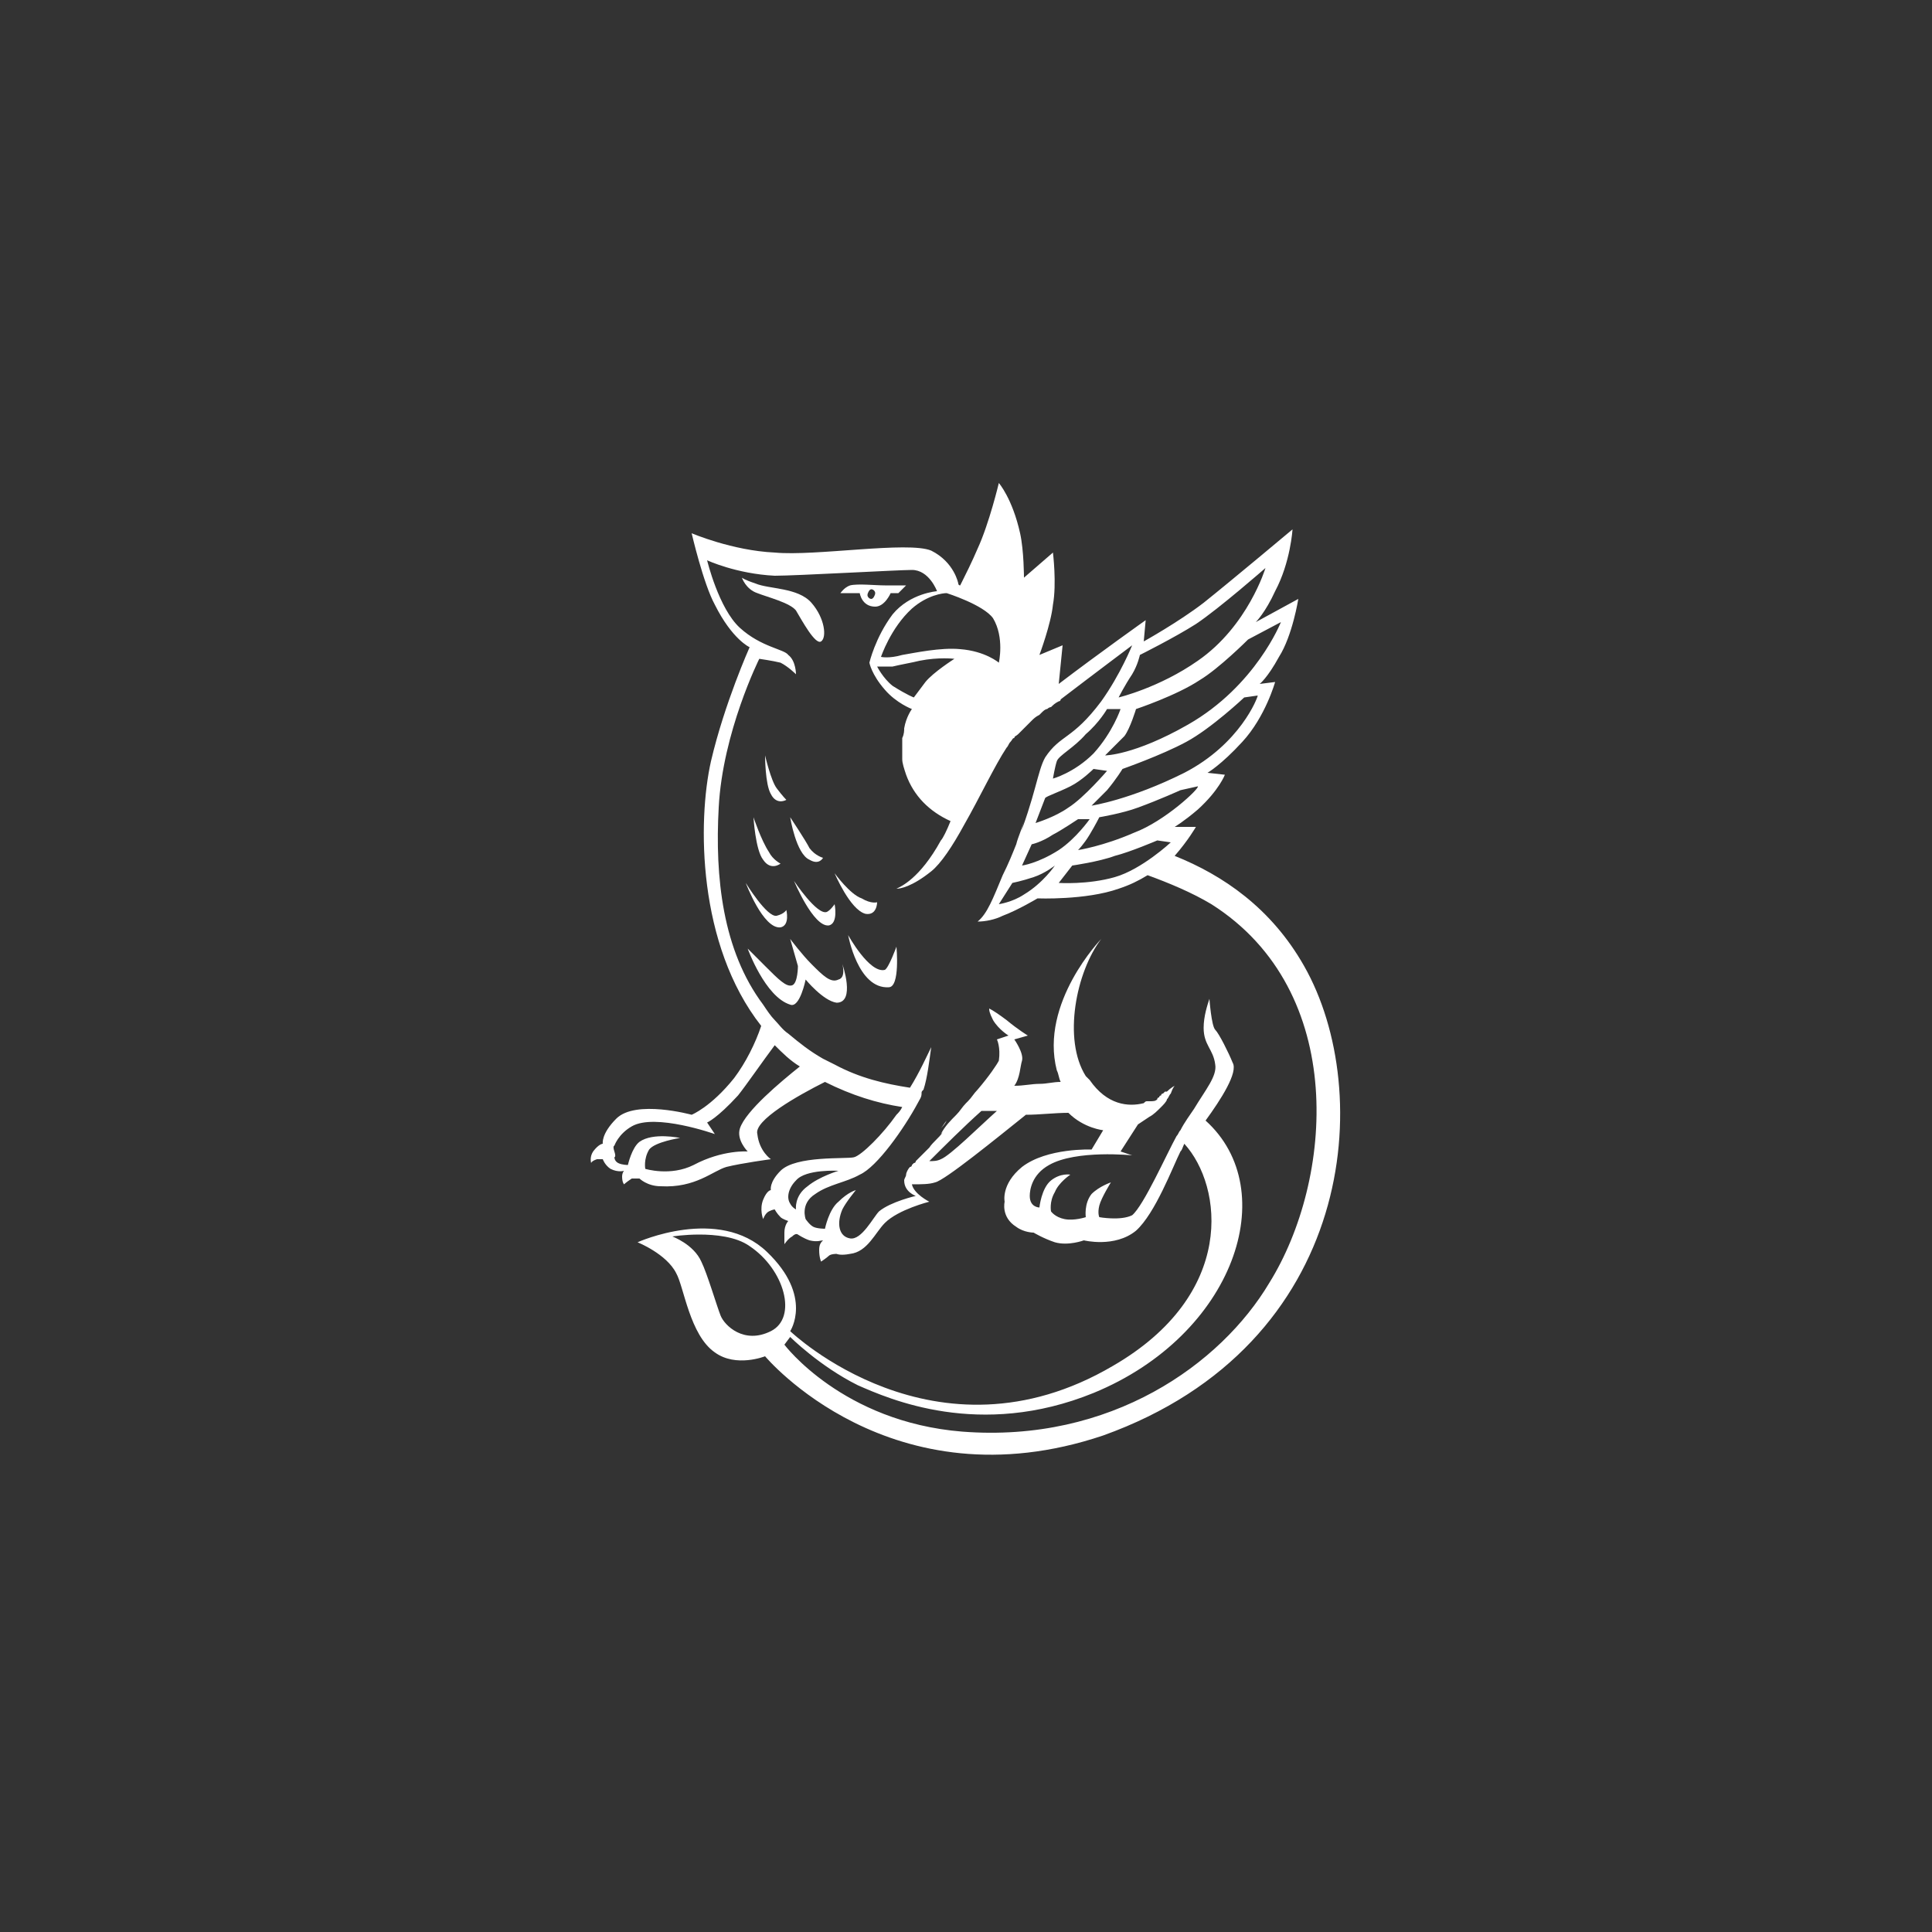 <?xml version="1.0" encoding="utf-8"?>
<!-- Generator: Adobe Illustrator 24.1.3, SVG Export Plug-In . SVG Version: 6.00 Build 0)  -->
<svg version="1.1" id="Layer_1" xmlns="http://www.w3.org/2000/svg" xmlns:xlink="http://www.w3.org/1999/xlink" x="0px" y="0px"
	 viewBox="0 0 100 100" style="enable-background:new 0 0 100 100;" xml:space="preserve">
<rect x="0" y="0" width="100" height="100" fill="#333333" stroke="none"/>
<style type="text/css">
	.st0{fill:#FFFFFF;}
</style>
<g id="Layer_3">
</g>
<g id="Layer_2_1_">
</g>
<g>
	<path class="st0" d="M42.5,33.2c0.3-0.2,0.2-1.2-0.5-2c-0.7-0.8-2.2-0.7-2.9-1c-0.6-0.2-0.7-0.3-0.7-0.3c0,0,0.2,0.6,0.8,0.8
		c0.5,0.2,1.7,0.5,2,0.9C41.5,32.1,42.2,33.4,42.5,33.2z"/>
	<path class="st0" d="M38.3,30C38.3,30,38.3,30,38.3,30C38.3,30,38.3,30,38.3,30z"/>
	<path class="st0" d="M45.3,31.4c0.5,0,0.8-0.7,0.8-0.7l0.4,0l0.4-0.4c0,0-0.2,0-1.1,0c-0.5,0-1.4-0.1-1.8,0
		c-0.3,0.1-0.5,0.4-0.5,0.4h1C44.5,30.7,44.6,31.4,45.3,31.4z M45.1,30.5c0.1,0,0.2,0.1,0.2,0.2S45.2,31,45.1,31s-0.2-0.1-0.2-0.2
		S45,30.5,45.1,30.5z"/>
	<path class="st0" d="M40.4,48c0.5-0.1,0.3-0.9,0.3-0.9s-0.1,0.2-0.5,0.3c-0.5,0.1-1.6-1.7-1.6-1.7S39.5,48.1,40.4,48z"/>
	<path class="st0" d="M43.4,50.7c-0.4,0.2-0.8-0.2-1.4-0.8c-0.5-0.5-1.1-1.3-1.1-1.3l0.4,1.4c0,0,0,0.9-0.3,1
		c-0.3,0.1-0.7-0.3-1.4-1c-0.6-0.6-0.9-0.9-0.9-0.9s0.9,2.5,2.2,2.9c0.5,0.2,0.8-1.3,0.8-1.3s0.9,1.1,1.6,1.2c1,0,0.3-2,0.3-2
		S43.8,50.6,43.4,50.7z"/>
	<path class="st0" d="M45.8,50.2c-0.8,0.2-1.9-1.8-1.9-1.8s0.5,2.8,2.1,2.7c0.6,0,0.4-2.1,0.4-2.1S46,50.1,45.8,50.2z"/>
	<path class="st0" d="M40.7,41.4c0,0-0.2-0.2-0.5-0.6c-0.3-0.4-0.6-1.7-0.6-1.7s0,1.5,0.3,2C40.2,41.7,40.7,41.4,40.7,41.4z"/>
	<path class="st0" d="M41.9,44.5c0.5,0.3,0.7-0.1,0.7-0.1s-0.4-0.1-0.7-0.5c-0.2-0.4-1-1.6-1-1.6S41.2,44.2,41.9,44.5z"/>
	<path class="st0" d="M41.1,45.6c0,0,1,2.4,1.8,2.3c0.5-0.1,0.3-1.1,0.3-1.1s-0.2,0.3-0.4,0.4C42.3,47.4,41.1,45.6,41.1,45.6z"/>
	<path class="st0" d="M40.4,44.7c0,0-0.4-0.2-0.6-0.6c-0.4-0.6-0.8-1.8-0.8-1.8s0.1,1.7,0.5,2.2C39.9,45.1,40.4,44.7,40.4,44.7z"/>
	<path class="st0" d="M44.8,47.3c0.6,0.1,0.6-0.6,0.6-0.6s-0.3,0.1-0.8-0.2c-0.6-0.2-1.4-1.3-1.4-1.3S44,47.1,44.8,47.3z"/>
	<path class="st0" d="M48.7,58.4c0.1-0.1,0.2-0.3,0.3-0.4C48.9,58.2,48.8,58.3,48.7,58.4z"/>
	<path class="st0" d="M67.5,50c-1.7-3-4.2-4.7-6.7-5.7c0.7-0.8,1.1-1.5,1.1-1.5l-1.1,0c0,0,0.5-0.3,1.2-0.9c1.1-1,1.4-1.8,1.4-1.8
		L62.5,40c0,0,0.7-0.4,1.8-1.6c1.2-1.3,1.7-3.1,1.7-3.1l-0.8,0.1c0,0,0.4-0.3,1-1.4c0.7-1.1,1-3,1-3L65,32.2c0,0,0.5-0.5,1-1.6
		c0.8-1.5,0.9-3.2,0.9-3.2s-3.1,2.6-4.6,3.8c-1.3,1-3.1,2-3.1,2l0.1-1.1c0,0-2.4,1.7-4.5,3.3l0.2-2l-1.2,0.5c0,0,0.6-1.6,0.7-2.6
		c0.2-1.1,0-2.7,0-2.7L53,29.9c0,0,0-1.4-0.2-2.3c-0.4-1.8-1.1-2.6-1.1-2.6s-0.5,2.1-1.1,3.4c-0.3,0.7-0.6,1.3-0.9,1.9
		c-0.1,0-0.1-0.1-0.1-0.1s-0.2-1.1-1.4-1.7c-1.2-0.5-6,0.3-8.1,0.1c-2.2-0.1-4.3-1-4.3-1s0.6,2.6,1.2,3.7c0.9,1.8,1.8,2.2,1.8,2.2
		s-1.3,2.9-2,5.9c-0.7,3.1-0.7,9.5,2.6,13.7c-0.3,0.9-0.8,1.9-1.4,2.7c-1.2,1.5-2.2,1.9-2.2,1.9s-2.9-0.8-3.9,0.2
		c-0.8,0.8-0.7,1.3-0.7,1.3s-0.2,0-0.5,0.4c-0.2,0.3-0.1,0.6-0.1,0.6s0-0.1,0.3-0.2c0.1,0,0.3,0,0.3,0s0.1,0.3,0.4,0.5
		c0.4,0.2,0.7,0.1,0.7,0.1s-0.1,0.1-0.1,0.3c0,0.3,0.1,0.4,0.1,0.4s0.1-0.1,0.4-0.3C33,61,33.1,61,33.1,61s0.4,0.4,1.1,0.4
		c1.8,0.1,2.7-0.8,3.4-1c0.8-0.2,2.3-0.4,2.3-0.4s-0.6-0.4-0.7-1.3C39,58,41.3,56.7,42.7,56c1.4,0.7,2.7,1.1,4,1.3
		c-0.1,0.2-0.2,0.3-0.3,0.4c-0.7,1-1.8,2.1-2.2,2.2c-0.4,0.1-3-0.1-3.8,0.7c-0.6,0.6-0.5,1-0.5,1s-0.2,0-0.4,0.5c-0.2,0.5,0,1,0,1
		s0.1-0.3,0.3-0.4c0.2-0.1,0.3-0.1,0.3-0.1s0.1,0.2,0.3,0.4c0.1,0.1,0.4,0.2,0.4,0.2s-0.2,0.2-0.2,0.6c0,0.3,0,0.6,0,0.6
		s0.2-0.3,0.4-0.4c0.2-0.2,0.3-0.1,0.3-0.1s0.3,0.2,0.6,0.3c0.4,0.1,0.6,0,0.7,0c-0.1,0.1-0.2,0.2-0.2,0.5c0,0.4,0.1,0.6,0.1,0.6
		s0.3-0.2,0.4-0.3c0.1-0.1,0.4-0.1,0.4-0.1s0.2,0.1,0.7,0c0.9-0.1,1.3-1.1,1.8-1.6c0.7-0.7,2.3-1.1,2.3-1.1s-0.8-0.4-0.9-0.9
		c0.5,0,0.9,0,1.2-0.1c0.5-0.1,3.2-2.3,4.7-3.5c0.7,0,1.5-0.1,2.2-0.1c0.8,0.8,1.8,0.9,1.8,0.9l-0.6,1c0,0-2.3-0.1-3.6,0.9
		c-1.1,0.9-0.9,1.8-0.9,1.8s-0.2,0.8,0.6,1.3c0.4,0.3,0.9,0.3,0.9,0.3s0.5,0.3,1.1,0.5c0.7,0.2,1.5-0.1,1.5-0.1s1.6,0.4,2.7-0.5
		c1-0.9,1.9-3.3,2.3-4.1c0.1-0.1,0.1-0.2,0.2-0.4c2,2.2,2.7,7.8-3.7,11.5c-9.2,5.4-16.7-1.8-16.7-1.8s1.2-1.8-1.2-4.1
		c-2.5-2.4-6.7-0.5-6.7-0.5s1.5,0.6,2,1.6c0.4,0.7,0.7,3.2,2,4.1c1.1,0.8,2.6,0.2,2.6,0.2s6.5,7.8,17.5,4.1
		C70.2,69.6,71.2,56.5,67.5,50z M52.9,44.8l0.5-1.1c0,0,0.5-0.1,1.1-0.5c0.4-0.2,1.3-0.8,1.3-0.8l0.6,0c0,0-0.7,1-1.6,1.6
		C53.7,44.7,52.9,44.8,52.9,44.8z M54.6,44.8c0,0-0.6,0.9-1.6,1.5c-0.6,0.4-1.3,0.5-1.3,0.5l0.7-1.1c0,0,0.5-0.1,1.1-0.3
		C54.1,45.2,54.6,44.8,54.6,44.8z M55.4,40.7c0.6-0.3,1.2-0.9,1.2-0.9l0.7,0.1c0,0-1.2,1.4-2,1.9c-0.7,0.5-1.7,0.8-1.7,0.8l0.5-1.3
		C54.2,41.2,54.8,41,55.4,40.7z M54.5,40.3c0,0,0.1-0.6,0.2-0.9c0.1-0.3,0.9-0.7,1.5-1.4c0.7-0.6,1.1-1.3,1.1-1.3l0.7,0
		c0,0-0.4,1.2-1.4,2.3C55.6,40,54.5,40.3,54.5,40.3z M55.5,44.8c0,0,1.4-0.2,2.2-0.5c0.8-0.2,2.2-0.8,2.2-0.8l0.7,0.1
		c0,0-1.5,1.4-2.9,1.8c-1.4,0.4-2.9,0.3-2.9,0.3L55.5,44.8z M60.1,44.8C60.1,44.8,60.1,44.8,60.1,44.8
		C60.1,44.8,60.1,44.8,60.1,44.8z M58.7,43.1c-1.6,0.7-2.9,0.9-2.9,0.9s0.3-0.3,0.6-0.8c0.3-0.5,0.5-0.9,0.5-0.9s1.2-0.2,2-0.5
		c1.1-0.4,2.2-0.9,2.2-0.9l0.9-0.2C62.1,40.8,60.3,42.5,58.7,43.1z M61.3,40c-2.8,1.4-4.8,1.7-4.8,1.7s0.4-0.4,0.8-0.8
		c0.5-0.6,0.8-1.1,0.8-1.1s2-0.7,3.3-1.4c1.3-0.7,3-2.3,3-2.3l0.7-0.1C65.1,36.1,64.2,38.5,61.3,40z M66.3,32.2c0,0-1.3,3.3-4.8,5.3
		c-2.8,1.6-4.3,1.6-4.3,1.6s0.7-0.7,1-1c0.3-0.4,0.6-1.4,0.6-1.4s2.1-0.7,3.3-1.5c1-0.6,2.5-2.1,2.5-2.1L66.3,32.2z M59,33.9
		c0,0,1.8-0.9,2.9-1.6c1.2-0.8,3.6-2.9,3.6-2.9s-0.9,3-3.5,4.8c-2,1.4-4.1,1.9-4.1,1.9s0.3-0.6,0.7-1.2C58.9,34.4,59,33.9,59,33.9z
		 M49,30.7C49,30.7,49,30.7,49,30.7c0,0,1.9,0.6,2.4,1.3c0.6,1,0.3,2.3,0.3,2.3s-0.7-0.6-2-0.7c-1-0.1-2.4,0.2-3,0.3
		c-0.7,0.2-1.1,0.1-1.1,0.1s0.5-1.5,1.6-2.5C48,30.8,48.8,30.7,49,30.7z M49.4,34.1c0,0-1.1,0.7-1.5,1.2c-0.3,0.4-0.6,0.8-0.6,0.8
		s-0.3-0.1-1.1-0.6c-0.5-0.4-0.8-1-0.8-1s0.4,0,0.8,0c0.4-0.1,1-0.2,1.4-0.3C48.6,34,49.4,34.1,49.4,34.1z M38.3,58.4
		c-0.2,0.6,0.4,1.2,0.4,1.2s-1.3-0.1-2.8,0.7c-1.2,0.6-2.5,0.2-2.5,0.2s-0.1-0.5,0.2-1c0.3-0.4,1.6-0.6,1.6-0.6s-1.4-0.3-2.1,0.2
		c-0.4,0.3-0.6,1.2-0.6,1.2s-0.3,0-0.5-0.1c-0.2-0.1-0.2-0.3-0.2-0.3s0.1,0,0-0.3c-0.1-0.3,0-0.3,0-0.3s0.2-0.6,0.9-1
		c1.2-0.7,4.3,0.4,4.3,0.4l-0.4-0.6c0,0,0.5-0.2,1.6-1.4c0.4-0.5,1.3-1.8,1.9-2.6c0.4,0.4,0.8,0.8,1.3,1.1
		C40.4,56,38.6,57.5,38.3,58.4z M41.2,62.6c0,0-0.2-0.1-0.3-0.3c-0.2-0.3-0.1-0.8,0.3-1.2c0.5-0.6,2.2-0.5,2.2-0.5s-1,0.3-1.6,0.8
		C41.1,61.9,41.2,62.6,41.2,62.6z M48.7,60c-0.2,0.1-0.4,0.1-0.6,0.1c0.7-0.7,1.8-1.8,2.7-2.6c0.3,0,0.5,0,0.8,0
		C50.7,58.3,49.2,59.8,48.7,60z M39.9,68.9c-1.4,0.7-2.4-0.3-2.6-0.8c-0.2-0.5-0.7-2.2-1-2.8c-0.4-0.9-1.5-1.3-1.5-1.3
		s0.6-0.1,1.4-0.1c0.8,0,1.9,0.1,2.6,0.6C40.6,65.7,41.3,68.2,39.9,68.9z M49.8,74.1c-6.2-0.5-9.2-4.5-9.2-4.5l0.3-0.4
		c0,0,1.5,1.5,3.5,2.5c1.6,0.7,6.3,2.8,12.2,0.4c7.3-3,9.8-10.5,5.8-14.1c0.8-1.1,1.7-2.5,1.4-3c-0.2-0.5-0.7-1.5-0.9-1.7
		c-0.2-0.2-0.3-1.6-0.3-1.6l0,0c-0.1,0.3-0.3,0.9-0.3,1.5c0,0.9,0.5,1.1,0.6,1.9c0.1,0.6-0.5,1.3-1.1,2.3l0,0c0,0,0,0,0,0
		c-0.2,0.3-0.5,0.7-0.7,1.1c0,0,0,0,0,0l0,0c-0.1,0.1-0.1,0.2-0.2,0.3c-0.5,0.9-1.7,3.6-2.3,4.1C58,63.2,56.9,63,56.9,63
		s-0.1-0.2,0-0.6c0.1-0.4,0.6-1.2,0.6-1.2s-0.6,0.2-1,0.6c-0.4,0.5-0.3,1.2-0.3,1.2s-0.6,0.2-1.1,0.1c-0.5-0.1-0.7-0.4-0.7-0.4
		s-0.1-0.5,0.2-1c0.2-0.5,0.8-0.9,0.8-0.9s-0.5-0.1-1,0.3c-0.5,0.4-0.6,1.4-0.6,1.4s-0.5,0-0.5-0.6c0-0.3,0.1-1.1,1-1.6
		c1.4-0.8,4.3-0.5,4.3-0.5L58,59.6l0.9-1.4c0,0,0.3-0.2,0.6-0.4l0,0l0,0c0.2-0.1,0.4-0.3,0.6-0.5c0.1-0.1,0.3-0.3,0.3-0.4
		c0.1-0.1,0.1-0.2,0.2-0.3l0,0l0,0c0.1-0.3,0.2-0.4,0.2-0.4s-0.2,0.1-0.4,0.3c0,0,0,0-0.1,0c0,0-0.1,0.1-0.1,0.1c0,0-0.1,0-0.1,0.1
		c0,0-0.1,0-0.1,0.1c0,0-0.1,0-0.1,0.1c0,0,0,0,0,0c-0.1,0.1-0.2,0.1-0.4,0.1c0,0,0,0-0.1,0c-0.1,0-0.1,0-0.2,0.1c0,0,0,0,0,0
		c-0.8,0.2-1.9,0.1-2.8-1.2l0,0c-0.1-0.1-0.1-0.1-0.2-0.2c-1.2-1.9-0.5-5.4,0.8-7.1l0,0c0,0-3.2,3.3-2.3,6.8
		c0.1,0.2,0.1,0.4,0.2,0.6c-0.4,0-0.7,0.1-1.1,0.1c-0.4,0-0.8,0.1-1.3,0.1c0.3-0.4,0.3-1,0.4-1.3c0.1-0.4-0.4-1.1-0.4-1.1l0.7-0.2
		c0,0-0.5-0.3-1.1-0.8c-0.4-0.3-0.7-0.5-0.9-0.6c0,0.1,0,0.2,0.2,0.6c0.3,0.5,0.8,0.8,0.8,0.8l-0.6,0.2c0,0,0.2,0.4,0.1,1.1
		c-0.1,0.2-0.5,0.8-1.1,1.5l0,0c-0.2,0.2-0.3,0.4-0.5,0.6c0,0-0.1,0.1-0.1,0.1c-0.2,0.2-0.3,0.4-0.5,0.6c-0.3,0.3-0.6,0.6-0.8,1
		c0,0,0.1-0.1,0.1-0.1c-0.2,0.3-0.5,0.5-0.7,0.8c0,0-0.1,0.1-0.1,0.1c-0.1,0.1-0.1,0.1-0.2,0.2c0,0-0.1,0.1-0.1,0.1
		c-0.1,0.1-0.1,0.1-0.2,0.2c0,0-0.1,0.1-0.1,0.1c0,0.1-0.1,0.1-0.1,0.1c0,0,0,0-0.1,0.1c0,0.1-0.1,0.1-0.1,0.1
		c-0.1,0.1-0.2,0.3-0.2,0.4c0,0,0,0,0,0c0,0.1-0.1,0.2-0.1,0.3l0,0l0,0c0,0.6,0.6,0.8,0.6,0.8s-1.3,0.3-1.9,0.8
		c-0.3,0.3-0.9,1.5-1.5,1.4c-0.6-0.1-0.7-0.8-0.4-1.5c0.2-0.4,0.7-1,0.7-1s-0.4,0.1-0.9,0.6c-0.5,0.4-0.7,1.4-0.7,1.4
		s-0.4,0-0.6-0.1c-0.2-0.1-0.4-0.4-0.4-0.4s-0.3-0.8,0.5-1.3c0.7-0.5,1.6-0.6,2.3-1c0.9-0.4,2.3-2.4,3-3.7c0.1-0.2,0.2-0.3,0.2-0.5
		c0-0.1,0-0.1,0.1-0.2c0,0,0,0,0,0c0.2-0.6,0.3-1.5,0.4-2.2c-0.2,0.4-0.6,1.3-1.1,2.1c-1.3-0.2-2.6-0.5-3.9-1.2
		c-0.2-0.1-0.4-0.2-0.6-0.3l0,0c-0.7-0.4-1.2-0.8-1.8-1.3c0,0,0,0,0,0c-0.3-0.2-0.5-0.5-0.7-0.7c0,0,0,0,0,0
		c-0.2-0.2-0.4-0.5-0.6-0.8v0c-2.1-2.8-2.5-6.6-2.3-10.2c0.2-3.9,2.1-7.7,2.1-7.7s0.7,0.1,1.1,0.2c0.4,0.2,0.8,0.6,0.8,0.6
		s0-0.7-0.4-1c-0.2-0.3-1.4-0.4-2.5-1.4c-1.1-1-1.7-3.5-1.7-3.5s1.5,0.7,3.5,0.8c1.1,0,6.4-0.3,7.1-0.3c0.9,0,1.3,1.1,1.3,1.1
		s-1.4,0.1-2.3,1.2C45.3,33,45,34.3,45,34.3s0.1,0.6,0.8,1.4c0.6,0.7,1.4,1,1.4,1s-0.3,0.4-0.4,1l0,0c0,0,0,0,0,0
		c0,0.1,0,0.3-0.1,0.5c0,0,0,0.1,0,0.1c0,0.1,0,0.3,0,0.4c0,0.1,0,0.2,0,0.3c0,0.1,0,0.2,0,0.3c0,0.2,0.1,0.5,0.2,0.8
		c0.4,1.1,1.2,1.9,2.3,2.4c-0.2,0.5-0.4,0.9-0.5,1c-1.1,2-2.1,2.4-2.3,2.5c0.2,0,0.8-0.1,1.8-0.9c0.5-0.4,1.1-1.3,1.7-2.4
		c0,0,0,0,0,0c0,0,0,0,0,0c0.8-1.4,1.6-3.1,2.2-4c0,0,0,0,0,0c0.1-0.1,0.1-0.2,0.2-0.3c0.1-0.1,0.1-0.2,0.2-0.2
		c0-0.1,0.1-0.1,0.2-0.2c0,0,0,0,0.1-0.1c0.1-0.1,0.1-0.1,0.2-0.2c0,0,0.1-0.1,0.1-0.1c0.1-0.1,0.2-0.2,0.3-0.3c0,0,0,0,0,0
		c0.1-0.1,0.2-0.2,0.4-0.3c0,0,0.1-0.1,0.1-0.1c0.1-0.1,0.2-0.2,0.3-0.2c0,0,0.1-0.1,0.2-0.1c0.1-0.1,0.2-0.2,0.4-0.3
		c0,0,0.1,0,0.1-0.1l0,0c1.7-1.3,3.7-2.8,3.7-2.8S58,34.9,57,36.3c-1.5,2-2.1,1.7-2.9,2.9c-0.4,0.7-0.5,2-1.5,4.5
		c0.2-0.4,0.3-0.8,0.4-1.2c-0.1,0.4-0.3,0.8-0.4,1.2c-0.2,0.5-0.4,1-0.7,1.6c-0.5,1.2-0.8,2-1.3,2.4c0.4,0,0.9-0.1,1.3-0.3
		c0.8-0.3,1.8-0.9,1.8-0.9s2.5,0.1,4.2-0.5c0.6-0.2,1-0.4,1.5-0.7c1.1,0.4,2.3,0.9,3.3,1.5c7.1,4.5,6.3,14.3,3,19.6
		C63.2,70.6,57.5,74.7,49.8,74.1z"/>
</g>
</svg>
